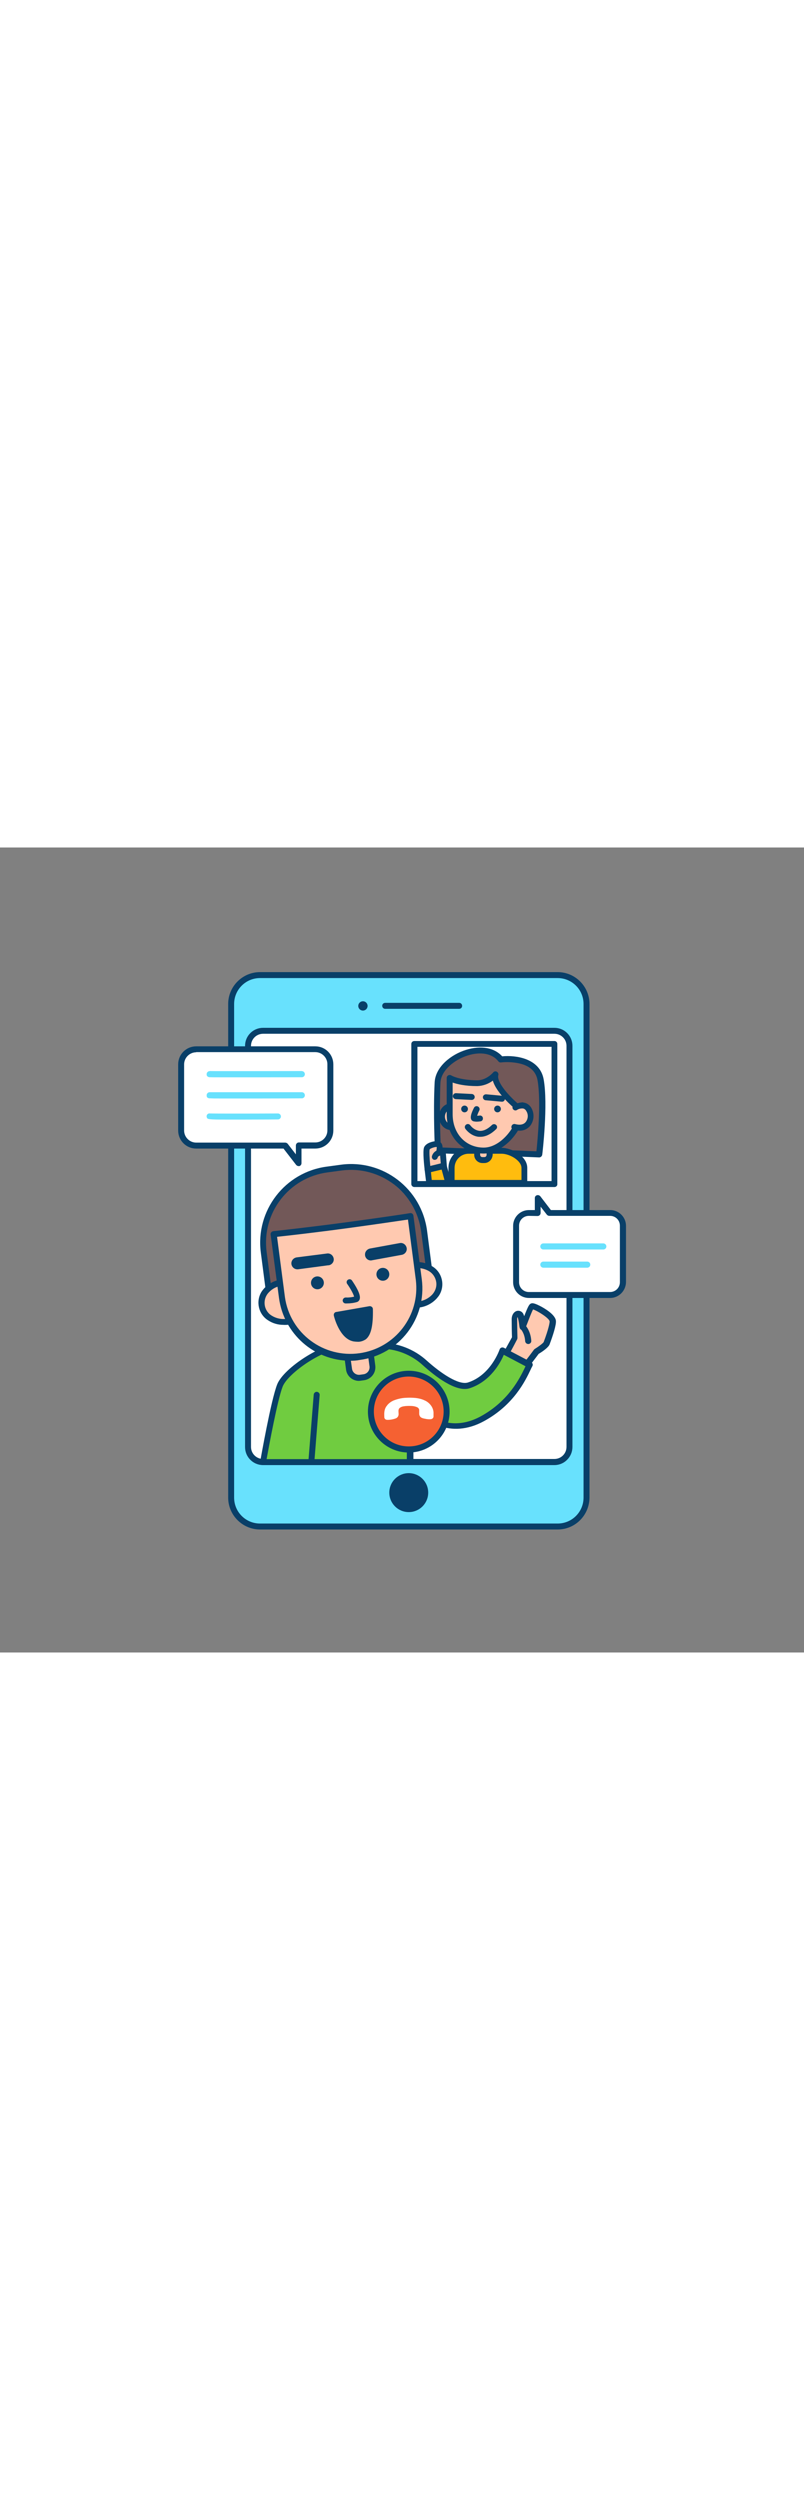 <svg version="1.1" id="Layer_1" xmlns="http://www.w3.org/2000/svg" xmlns:xlink="http://www.w3.org/1999/xlink" x="0px" y="0px" viewBox="0 0 500 500" style="width: 161px;" xml:space="preserve" data-imageid="facetime-3-78" imageName="Facetime 3" class="illustrations_image">
<rect x="0" y="0" width="500" height="500" fill="#808080" stroke="none"/>
<style type="text/css">
	.st0_facetime-3-78{fill:#68E1FD;}
	.st1_facetime-3-78{fill:#093F68;}
	.st2_facetime-3-78{fill:#FFFFFF;}
	.st3_facetime-3-78{fill:#FFC9B0;}
	.st4_facetime-3-78{fill:#70CC40;}
	.st5_facetime-3-78{fill:#725858;}
	.st6_facetime-3-78{fill:none;}
	.st7_facetime-3-78{fill:#F56132;}
	.st8_facetime-3-78{fill:#FFBC0E;}
</style>
<g id="device_facetime-3-78">
	<path class="st0_facetime-3-78 targetColor" d="M161.4,79.3H347c9.7,0,17.6,7.9,17.6,17.7v307.2c0,9.7-7.9,17.6-17.6,17.6H161.4c-9.7,0-17.6-7.9-17.6-17.6&#10;&#9;&#9;V96.9C143.8,87.2,151.7,79.3,161.4,79.3z" style="fill: rgb(104, 225, 253);"/>
	<path class="st1_facetime-3-78" d="M346.8,423.6H161.7c-10.9,0-19.8-8.9-19.8-19.8V97.2c0-10.9,8.9-19.8,19.8-19.8h185.1&#10;&#9;&#9;c10.9,0,19.8,8.9,19.8,19.8v306.6C366.5,414.8,357.7,423.6,346.8,423.6z M161.7,81.1c-8.9,0-16.1,7.2-16.1,16.1v306.6&#10;&#9;&#9;c0,8.9,7.2,16.1,16.1,16.1h185.1c8.9,0,16.1-7.2,16.1-16.1V97.2c0-8.9-7.2-16.1-16.1-16.1H161.7z"/>
	<path class="st2_facetime-3-78" d="M159.3,113.9h189.8c2.8,0,5.1,2.3,5.1,5.1v257.7c0,2.8-2.3,5.1-5.1,5.1H159.3c-2.8,0-5.1-2.3-5.1-5.1V118.9&#10;&#9;&#9;C154.3,116.1,156.5,113.9,159.3,113.9z"/>
	<path class="st1_facetime-3-78" d="M344.8,383.6H163.6c-6.2,0-11.2-5-11.2-11.2V123.2c0-6.2,5-11.2,11.2-11.2h181.2c6.2,0,11.2,5,11.2,11.2v249.1&#10;&#9;&#9;C356,378.5,351,383.6,344.8,383.6z M163.6,115.7c-4.2,0-7.5,3.4-7.5,7.5v249.1c0,4.2,3.4,7.5,7.5,7.5h181.2c4.2,0,7.5-3.4,7.5-7.5&#10;&#9;&#9;V123.2c0-4.2-3.4-7.5-7.5-7.5H163.6z"/>
	<circle class="st1_facetime-3-78" cx="225.7" cy="98.4" r="2.9"/>
	<path class="st1_facetime-3-78" d="M285.6,100.2h-46.1c-1,0-1.8-0.8-1.8-1.9c0-1,0.8-1.8,1.8-1.8h46.1c1,0,1.8,0.8,1.8,1.9&#10;&#9;&#9;C287.4,99.4,286.6,100.2,285.6,100.2z"/>
	<circle class="st1_facetime-3-78" cx="254.2" cy="400.7" r="12.1"/>
</g>
<g id="character-1_facetime-3-78">
	<path class="st3_facetime-3-78" d="M313.1,316.9c0.5-0.1,7-12.4,7-12.4s-0.2-7.7-0.2-11.5s2.9-4.4,3.8-2.5s1.3,7.3,1.5,7.3s4.5-12.4,5.6-12.9&#10;&#9;&#9;s12.4,5.3,13,9.2c0.3,1.9-1.6,8-3.8,13.9c-0.6,1.6-6.3,5.2-6.3,5.2s-6.6,8.8-8.4,10.8L313.1,316.9z"/>
	<path class="st1_facetime-3-78" d="M325.1,325.8c-0.3,0-0.6-0.1-0.9-0.2l-12-7c-0.6-0.4-1-1.1-0.9-1.8c0.1-0.4,0.3-0.8,0.6-1.1&#10;&#9;&#9;c0.7-1,3.7-6.4,6.5-11.5c-0.1-1.8-0.2-7.8-0.2-11.1s1.9-5,3.4-5.3c1.6-0.3,3.2,0.5,3.9,2c0.2,0.4,0.3,0.9,0.5,1.3&#10;&#9;&#9;c2.5-6.5,3.2-7.4,4.1-7.8c0.6-0.3,1.5-0.7,5.6,1.4c2.2,1.1,9.4,5.1,10,9.1c0.4,2.5-1.9,9.5-3.9,14.8c-0.7,1.9-4.4,4.5-6.8,5.9&#10;&#9;&#9;c-1.1,1.5-6.6,8.8-8.3,10.6C326.1,325.5,325.6,325.7,325.1,325.8z M315.7,316.3l9,5.2c2.5-3,7.3-9.5,7.3-9.5&#10;&#9;&#9;c0.1-0.2,0.3-0.3,0.5-0.5c2.6-1.6,5.2-3.6,5.6-4.3c3-7.9,3.8-12.1,3.7-12.9c-0.3-2-7.5-6.5-10.3-7.4c-1,1.9-2.9,6.9-3.7,9&#10;&#9;&#9;c-1.3,3.4-1.5,3.9-2.9,3.8c-1.6-0.1-1.8-1.3-2-3.1c-0.2-1.7-0.5-3.4-1-5c-0.2,0.5-0.4,1-0.3,1.5c0,3.7,0.2,11.4,0.2,11.5&#10;&#9;&#9;c0,0.3-0.1,0.7-0.2,0.9C318.6,311.3,316.8,314.5,315.7,316.3L315.7,316.3z"/>
	<path class="st1_facetime-3-78" d="M328.5,308.4c-1,0-1.8-0.8-1.9-1.7c-0.3-5-2.7-7.5-2.8-7.6c-0.7-0.7-0.8-1.9,0-2.6c0.7-0.7,1.8-0.8,2.6-0.1&#10;&#9;&#9;c0.1,0.1,3.6,3.5,4,10c0.1,1-0.7,1.9-1.7,2c0,0,0,0,0,0L328.5,308.4z"/>
	<path class="st4_facetime-3-78" d="M312.3,312.5c0,0-5.5,16.7-20.9,21.6c-7.5,2.4-20.4-7.7-27.2-13.9c-7.7-7-17.7-10.9-28.1-10.8&#10;&#9;&#9;c-5.6,0.1-12.6-0.4-20.5-0.5c-14-0.2-37.7,15.8-41.4,25.1c-3.9,9.8-10.5,47.6-10.5,47.6h91.3v-27.9v-9.9c0,0,17.9,25.7,44.9,11&#10;&#9;&#9;c21.5-11.8,27.5-30.8,29.4-33.5L312.3,312.5z"/>
	<path class="st1_facetime-3-78" d="M254.9,383.6h-91.3c-0.5,0-1.1-0.2-1.4-0.7c-0.4-0.4-0.5-1-0.4-1.5c0.3-1.5,6.7-38.2,10.6-48&#10;&#9;&#9;c4.1-10.2,28.8-26.5,43.2-26.3c3.4,0.1,6.7,0.2,9.8,0.3c3.9,0.1,7.6,0.3,10.7,0.2c10.9-0.1,21.4,3.9,29.4,11.2&#10;&#9;&#9;c8.6,7.7,19.7,15.3,25.5,13.5c14.3-4.6,19.6-20.3,19.7-20.5c0.3-1,1.4-1.5,2.3-1.2c0.1,0,0.2,0.1,0.3,0.1l17,8.9&#10;&#9;&#9;c0.9,0.5,1.3,1.6,0.8,2.5c0,0.1-0.1,0.1-0.1,0.2c-0.2,0.3-0.7,1.3-1.1,2.2c-3.1,6.5-10.3,21.7-28.9,31.8&#10;&#9;&#9;c-21.3,11.6-37.3-0.8-43.9-7.6v32.8c0,1-0.8,1.9-1.8,1.9C255,383.6,254.9,383.6,254.9,383.6z M165.8,379.9H253l0.1-35.9&#10;&#9;&#9;c0-0.8,0.5-1.5,1.3-1.8c0.8-0.2,1.6,0,2.1,0.7c0.7,1,17.3,24.1,42.5,10.4c17.5-9.6,24.4-24,27.4-30.2l0.4-0.9l-13.5-7.1&#10;&#9;&#9;c-2,4.8-8.3,16.6-21.3,20.8c-8.5,2.7-21.8-7.8-29-14.3c-7.3-6.7-16.9-10.4-26.9-10.3c-3.2,0-6.9-0.1-10.9-0.2&#10;&#9;&#9;c-3-0.1-6.3-0.2-9.7-0.3c-13.8-0.3-36.4,15.7-39.7,24C172.6,342.9,167.3,371.7,165.8,379.9z"/>
	<path class="st5_facetime-3-78" d="M207.6,199L207.6,199c27.5-3.6,52.7,15.8,56.3,43.3l0,0l4,30.1l0,0l-99.6,13.1l0,0l-4-30.1&#10;&#9;&#9;C160.8,227.8,180.1,202.6,207.6,199C207.6,199,207.6,199,207.6,199z"/>
	<path class="st1_facetime-3-78" d="M168.5,287.8c-0.4,0-0.8-0.1-1.1-0.4c-0.4-0.3-0.6-0.7-0.7-1.2l-4.5-34.6c-3.4-26.1,15-50,41.1-53.4l8.9-1.2&#10;&#9;&#9;c26.1-3.4,50,15,53.4,41.1l4.5,34.6c0.1,1-0.6,1.9-1.6,2.1c0,0,0,0,0,0l-99.8,13L168.5,287.8z M203.7,201.8&#10;&#9;&#9;c-24.1,3.2-41,25.2-37.9,49.3l4.3,32.8l96.1-12.6l-4.3-32.8c-3.2-24.1-25.2-41-49.3-37.9L203.7,201.8L203.7,201.8z M203.4,200&#10;&#9;&#9;L203.4,200z"/>
	<path class="st3_facetime-3-78" d="M216,315.6l14.5-1.9l0,0l1.5,11.2c0.2,1.8-1.1,3.5-2.9,3.8l-7.9,1c-1.8,0.2-3.5-1.1-3.8-2.9L216,315.6&#10;&#9;&#9;L216,315.6z"/>
	<path class="st1_facetime-3-78" d="M223.2,331.3c-4,0-7.5-3-8-7l-1.1-8.4c-0.1-1,0.6-1.9,1.6-2.1l14.5-1.9c1-0.1,1.9,0.6,2.1,1.6l1.1,8.4&#10;&#9;&#9;c0.5,4.4-2.6,8.4-7,9l0,0l-2.2,0.3C223.9,331.2,223.6,331.3,223.2,331.3z M226.2,329.1L226.2,329.1z M218,317.2l0.9,6.5&#10;&#9;&#9;c0.3,2.4,2.5,4.1,4.9,3.8l2.2-0.3c2.4-0.3,4.1-2.5,3.8-4.9l-0.9-6.5L218,317.2z"/>
	
		<ellipse transform="matrix(0.992 -0.13 0.13 0.992 -35.124 25.308)" class="st3_facetime-3-78" cx="176.8" cy="282.4" rx="14.2" ry="12.3"/>
	<path class="st1_facetime-3-78" d="M176.2,296.5c-3.3,0-6.5-0.9-9.3-2.7c-6.1-3.7-8-11.7-4.3-17.8c0.5-0.8,1.1-1.5,1.7-2.2&#10;&#9;&#9;c5.8-6.2,15.2-7.4,22.3-2.8c6.1,3.7,8,11.7,4.3,17.8c-0.5,0.8-1.1,1.5-1.7,2.2c-2.8,3-6.6,5-10.6,5.5&#10;&#9;&#9;C177.8,296.5,177,296.6,176.2,296.5z M177.4,272c-0.6,0-1.3,0-1.9,0.1c-3.2,0.4-6.2,1.9-8.4,4.3c-3.5,3.7-3.4,9.5,0.2,13.1&#10;&#9;&#9;c0.5,0.5,1.1,0.9,1.7,1.3c5.7,3.5,13,2.5,17.6-2.3c1.9-2.1,2.9-4.9,2.6-7.7l0,0c-0.4-2.8-2-5.3-4.4-6.8&#10;&#9;&#9;C182.5,272.7,180,272,177.4,272z"/>
	
		<ellipse transform="matrix(0.992 -0.13 0.13 0.992 -33.035 35.883)" class="st3_facetime-3-78" cx="259.1" cy="271.6" rx="14.2" ry="12.3"/>
	<path class="st1_facetime-3-78" d="M258.5,285.8c-3.3,0-6.5-0.9-9.3-2.7c-6.1-3.7-8-11.7-4.3-17.8c0.5-0.8,1.1-1.5,1.7-2.2&#10;&#9;&#9;c5.8-6.2,15.2-7.4,22.3-2.9c6.1,3.7,8,11.7,4.3,17.8c-0.5,0.8-1.1,1.5-1.7,2.2c-2.8,3-6.6,5-10.6,5.5&#10;&#9;&#9;C260.1,285.7,259.3,285.8,258.5,285.8z M259.6,261.2c-0.6,0-1.3,0-1.9,0.1c-3.2,0.4-6.2,1.9-8.4,4.3c-3.6,3.7-3.5,9.5,0.2,13.1&#10;&#9;&#9;c0.5,0.5,1.1,1,1.7,1.3c5.7,3.5,13,2.5,17.6-2.3c1.9-2.1,2.9-4.9,2.5-7.7l0,0c-0.4-2.8-2-5.3-4.4-6.8&#10;&#9;&#9;C264.7,261.9,262.2,261.2,259.6,261.2L259.6,261.2z"/>
	<path class="st3_facetime-3-78" d="M223.5,316.6L223.5,316.6c-23.5,3.1-45-13.5-48.1-37c0,0,0,0,0,0l-5.1-39.4c0,0,22.9-2.5,46.1-5.6&#10;&#9;&#9;s39-5.6,39-5.6l5.1,39.4C263.5,292,247,313.5,223.5,316.6C223.5,316.6,223.5,316.6,223.5,316.6z"/>
	<path class="st1_facetime-3-78" d="M217.9,318.8c-22.5,0-41.4-16.7-44.4-39l-5.2-39.4c-0.1-0.5,0.1-1,0.4-1.4c0.3-0.4,0.8-0.6,1.3-0.7&#10;&#9;&#9;c0.2,0,23.1-2.5,46-5.6s38.8-5.5,39-5.6c1-0.2,1.9,0.5,2.1,1.5c0,0,0,0,0,0.1l5.2,39.4c3.2,24.5-14.1,47-38.6,50.2&#10;&#9;&#9;C221.8,318.7,219.8,318.8,217.9,318.8z M172.3,241.8l4.9,37.5c3.2,22.5,24,38,46.5,34.8c22.1-3.2,37.6-23.3,34.9-45.5l-4.9-37.5&#10;&#9;&#9;c-4.9,0.7-18.8,2.8-37.2,5.3C197.4,239,178.3,241.2,172.3,241.8L172.3,241.8z"/>
	<circle class="st1_facetime-3-78" cx="197.4" cy="270.4" r="4"/>
	<circle class="st1_facetime-3-78" cx="238.1" cy="265.1" r="4"/>
	<path class="st1_facetime-3-78" d="M215.6,283.2c-0.4,0-0.7,0-0.7,0c-1,0-1.8-0.9-1.8-1.9c0.1-1,0.9-1.8,1.9-1.8c1.7,0.1,3.5-0.1,5.2-0.5&#10;&#9;&#9;c-0.3-1.5-2.2-5-4.4-8.1c-0.5-0.9-0.2-2,0.7-2.5c0.8-0.4,1.7-0.3,2.3,0.4c2.2,3.2,5.8,8.9,4.9,11.7c-0.2,0.8-0.8,1.5-1.6,1.8&#10;&#9;&#9;C220.1,282.9,217.9,283.2,215.6,283.2z"/>
	<path class="st1_facetime-3-78" d="M184.9,262c-2,0-3.7-1.7-3.7-3.7c0-1.9,1.4-3.4,3.2-3.7l18.8-2.4c2-0.4,3.9,1,4.3,3s-1,3.9-3,4.3&#10;&#9;&#9;c-0.1,0-0.3,0-0.4,0l-18.8,2.5H184.9z"/>
	<path class="st1_facetime-3-78" d="M230.6,256.5c-2,0-3.7-1.7-3.6-3.8c0-1.7,1.3-3.2,3-3.6l18.6-3.4c2-0.4,3.9,1,4.3,3c0.4,2-1,3.9-3,4.3&#10;&#9;&#9;l-18.6,3.4C231,256.5,230.8,256.5,230.6,256.5z"/>
	<path class="st1_facetime-3-78" d="M230,286.6l-20.6,3.6c0,0,3.2,13.3,10.9,14.8C227,306.2,230.3,302.2,230,286.6z"/>
	<path class="st1_facetime-3-78" d="M222.4,307c-0.8,0-1.7-0.1-2.5-0.2c-8.8-1.6-12.2-15.5-12.3-16.1c-0.2-1,0.4-2,1.4-2.2c0,0,0,0,0.1,0l20.6-3.6&#10;&#9;&#9;c0.5-0.1,1.1,0.1,1.5,0.4c0.4,0.3,0.7,0.8,0.7,1.4c0.2,10.2-1.1,16-4.3,18.7C226.1,306.4,224.3,307.1,222.4,307z M211.7,291.6&#10;&#9;&#9;c1.3,4,4.4,10.6,8.8,11.5c2.8,0.5,3.9-0.2,4.6-0.7c2-1.7,3-6.2,3-13.6L211.7,291.6z"/>
	<line class="st6_facetime-3-78" x1="193.6" y1="381.2" x2="196.9" y2="340"/>
	<path class="st1_facetime-3-78" d="M193.6,383.1h-0.1c-1-0.1-1.8-0.9-1.7-2c0,0,0,0,0,0l3.3-41.3c0.1-1,1-1.8,2-1.7s1.8,1,1.7,2l0,0l-3.3,41.3&#10;&#9;&#9;C195.4,382.3,194.6,383.1,193.6,383.1z"/>
</g>
<g id="button_facetime-3-78">
	<circle class="st7_facetime-3-78" cx="254.2" cy="350.4" r="23.6"/>
	<path class="st1_facetime-3-78" d="M254.2,375.8c-14,0-25.4-11.4-25.4-25.4c0-14,11.4-25.4,25.4-25.4c14,0,25.4,11.4,25.4,25.4&#10;&#9;&#9;C279.6,364.4,268.2,375.8,254.2,375.8z M254.2,328.6c-12,0-21.7,9.7-21.7,21.7c0,12,9.7,21.7,21.7,21.7s21.7-9.7,21.7-21.7&#10;&#9;&#9;C275.9,338.4,266.2,328.7,254.2,328.6z"/>
	<path class="st2_facetime-3-78" d="M240.9,346.3c1.2-1.4,2.8-2.5,4.6-3.1c2.2-0.8,4.5-1.3,6.9-1.4c2-0.1,4-0.1,6,0.1c1.8,0.2,3.7,0.6,5.4,1.4&#10;&#9;&#9;c2,0.8,3.6,2.2,4.7,4c0.8,1.4,1.2,2.9,1.1,4.5c0,0.6,0,1.1,0,1.7c-0.1,0.9-0.8,1.5-1.7,1.6c-1.2,0.1-2.4,0-3.6-0.3&#10;&#9;&#9;c-0.7-0.1-1.5-0.3-2.1-0.6c-0.9-0.4-1.5-1.4-1.5-2.5c0-0.7,0-1.4,0-2c0.1-0.8-0.4-1.6-1.2-2c-1-0.5-2.1-0.7-3.2-0.8&#10;&#9;&#9;c-1.8-0.1-3.6-0.1-5.3,0.2c-0.8,0.1-1.6,0.4-2.3,0.9c-0.6,0.4-0.9,1.2-0.9,1.9c0,0.7,0.1,1.4,0.1,2.1c0,1.1-0.7,2.2-1.8,2.6&#10;&#9;&#9;c-1.1,0.4-2.3,0.7-3.4,0.8c-0.6,0.1-1.3,0.1-1.9,0.1c-1,0-1.8-0.7-1.8-1.7c0-0.1,0-0.1,0-0.2c0-0.9-0.1-1.7,0-2.6&#10;&#9;&#9;c0.1-1.4,0.5-2.8,1.3-3.9C240.5,346.9,240.7,346.6,240.9,346.3z"/>
</g>
<g id="character-2_facetime-3-78">
	<rect x="257.7" y="121.9" class="st2_facetime-3-78" width="87.1" height="87.1"/>
	<path class="st1_facetime-3-78" d="M344.8,210.9h-87.1c-1,0-1.9-0.8-1.9-1.8v0v-87.1c0-1,0.8-1.8,1.9-1.8l0,0h87.1c1,0,1.8,0.8,1.8,1.8&#10;&#9;&#9;c0,0,0,0,0,0V209C346.7,210,345.9,210.9,344.8,210.9C344.8,210.9,344.8,210.9,344.8,210.9z M259.6,207.2H343v-83.4h-83.4&#10;&#9;&#9;L259.6,207.2z"/>
	<path class="st5_facetime-3-78" d="M311.4,131.7c0,0,22-2.9,24.7,12.6s-0.9,46.3-0.9,46.3l-62.9-2.6c0,0-1.2-22.3-0.2-42.1&#10;&#9;&#9;C272.9,130.6,301.4,118.6,311.4,131.7z"/>
	<path class="st1_facetime-3-78" d="M335.3,192.5L335.3,192.5l-63-2.6c-1,0-1.7-0.8-1.8-1.8c0-0.2-1.2-22.6-0.2-42.2c0.5-9.8,10.4-17.4,19.5-20.2&#10;&#9;&#9;c9.3-2.9,17.6-1.4,22.5,4c8.5-0.8,23.4,1.2,25.8,14.3c2.8,15.6-0.7,45.6-0.9,46.9C337,191.8,336.2,192.5,335.3,192.5z M274.1,186.3&#10;&#9;&#9;l59.5,2.4c0.7-6.6,3-31.1,0.7-44.1c-1-5.6-5-9.2-11.9-10.6c-3.6-0.7-7.2-0.9-10.8-0.5c-0.7,0.1-1.3-0.2-1.7-0.7&#10;&#9;&#9;c-3.7-4.8-10.9-6.2-19.1-3.6c-8.2,2.6-16.5,9.2-16.9,16.9C273.2,162.4,273.9,180.7,274.1,186.3z"/>
	<path class="st8_facetime-3-78" d="M293.3,188.3h20.2c7,0,12.7,5.7,12.7,12.7v7.3l0,0h-45.3l0,0v-7.6C280.9,193.9,286.4,188.3,293.3,188.3z"/>
	<path class="st1_facetime-3-78" d="M326.1,210.2h-45.3c-1,0-1.9-0.8-1.9-1.8v0V199c0-6.9,5.6-12.5,12.5-12.5h20.3c6.5,0,16.2,5.2,16.2,12.5v9.4&#10;&#9;&#9;C328,209.4,327.2,210.2,326.1,210.2z M282.7,206.5h41.6V199c0-4.4-7.1-8.8-12.5-8.8h-20.3c-4.9,0-8.8,3.9-8.8,8.8L282.7,206.5z"/>
	<path class="st3_facetime-3-78" d="M302.7,194.1h-4.2c-1,0-1.8-0.8-1.8-1.8v-5.9l0,0h7.7l0,0v5.9C304.5,193.3,303.7,194.1,302.7,194.1z"/>
	<path class="st1_facetime-3-78" d="M301.2,196H300c-2.8,0-5.1-2.3-5.1-5.1v-4.5c0-1,0.8-1.9,1.9-1.9l0,0h7.7c1,0,1.9,0.8,1.9,1.8v0v4.4&#10;&#9;&#9;C306.3,193.7,304,196,301.2,196C301.2,196,301.2,196,301.2,196z M298.6,188.3v2.6c0,0.8,0.6,1.4,1.4,1.4h1.2c0.8,0,1.4-0.6,1.4-1.4&#10;&#9;&#9;v-2.6H298.6z"/>
	<ellipse class="st3_facetime-3-78" cx="280.6" cy="167.2" rx="5.8" ry="6.4"/>
	<path class="st1_facetime-3-78" d="M280.6,175.5c-4.2,0-7.6-3.7-7.6-8.3s3.4-8.3,7.6-8.3s7.6,3.7,7.6,8.3S284.9,175.5,280.6,175.5z M280.6,162.6&#10;&#9;&#9;c-2.2,0-3.9,2.1-3.9,4.6s1.8,4.6,3.9,4.6s3.9-2.1,3.9-4.6S282.8,162.6,280.6,162.6z"/>
	<path class="st3_facetime-3-78" d="M300.8,188.2c12.7,0,24-15.6,24-28.1l-3,1.1c0,0-15.8-13-13.7-20.4c0,0-4.7,5.5-11.4,5.5&#10;&#9;&#9;c-12.3,0-17.1-3.3-17.1-3.3v22.6C279.7,178.1,288.2,188.2,300.8,188.2z"/>
	<path class="st1_facetime-3-78" d="M300.8,190.1c-13.1,0-23-10.5-23-24.4v-22.6c0-0.7,0.4-1.3,1-1.6c0.6-0.3,1.3-0.3,1.9,0.1c0,0,4.7,2.9,16.1,3&#10;&#9;&#9;l0,0c5.7,0,9.9-4.8,9.9-4.9c0.7-0.8,1.8-0.9,2.6-0.2c0.6,0.5,0.8,1.2,0.6,1.9c-1.2,4.3,6.6,12.9,12.3,17.8l2-0.8&#10;&#9;&#9;c0.6-0.2,1.2-0.1,1.7,0.2c0.5,0.3,0.8,0.9,0.8,1.5C326.7,176.2,312.5,190.1,300.8,190.1z M281.5,146v19.7c0,12,8.1,20.7,19.3,20.7&#10;&#9;&#9;c10.5,0,20.5-12.6,22-23.5l-0.3,0.1c-0.6,0.2-1.3,0.1-1.8-0.3c-1.4-1.2-12-10.1-14.2-17.9c-2.8,2.1-6.2,3.3-9.7,3.4l0,0&#10;&#9;&#9;C289.2,148.2,284.3,147,281.5,146z"/>
	<ellipse class="st1_facetime-3-78" cx="309.4" cy="162.4" rx="2.1" ry="2.1"/>
	<circle class="st1_facetime-3-78" cx="288.9" cy="162.4" r="2.1"/>
	<path class="st1_facetime-3-78" d="M296.5,170.3c-0.7,0-1.3-0.1-2-0.2c-0.7-0.2-1.3-0.7-1.5-1.3c-0.2-0.5-0.9-2,1.8-7.2c0.5-0.9,1.6-1.2,2.5-0.7&#10;&#9;&#9;c0.9,0.5,1.2,1.6,0.8,2.4c-0.6,1.1-1,2.2-1.4,3.3c0.5,0,1,0,1.5-0.1c1-0.2,2,0.5,2.1,1.5c0.2,1-0.5,2-1.5,2.1&#10;&#9;&#9;C298,170.2,297.2,170.3,296.5,170.3z M296.4,167.6L296.4,167.6z"/>
	<path class="st1_facetime-3-78" d="M312.2,157.9h-0.2l-9.9-0.9c-1,0-1.8-0.9-1.8-1.9c0-1,0.9-1.8,1.9-1.8c0.1,0,0.1,0,0.2,0l9.9,0.9&#10;&#9;&#9;c1,0.1,1.8,1,1.7,2C313.9,157.2,313.2,157.9,312.2,157.9L312.2,157.9z"/>
	<path class="st1_facetime-3-78" d="M293.5,156.8L293.5,156.8l-10.1-0.5c-1-0.1-1.8-0.9-1.8-1.9c0.1-1,0.9-1.8,1.9-1.8l10,0.5c1,0.1,1.8,1,1.7,2&#10;&#9;&#9;C295.2,156,294.4,156.7,293.5,156.8L293.5,156.8z"/>
	<path class="st3_facetime-3-78" d="M320.3,161.7c0,0,5.5-3.8,8.5,1.1s0.1,13.3-9,10.9"/>
	<path class="st1_facetime-3-78" d="M322.9,175.9c-1.2,0-2.4-0.2-3.5-0.5c-1-0.3-1.6-1.3-1.3-2.3s1.3-1.6,2.3-1.3c3,0.8,5.4,0.3,6.7-1.5&#10;&#9;&#9;c1.4-2,1.5-4.6,0.2-6.6c-0.4-0.8-1.1-1.4-2-1.6c-1.4-0.1-2.8,0.2-3.9,1c-0.9,0.5-2,0.1-2.5-0.8c-0.4-0.7-0.2-1.6,0.4-2.2&#10;&#9;&#9;c0.3-0.2,3.5-2.3,6.8-1.6c1.8,0.4,3.4,1.6,4.3,3.2c2,3.4,1.8,7.6-0.4,10.8C328.3,174.8,325.6,176,322.9,175.9z"/>
	<path class="st1_facetime-3-78" d="M298.7,179.7c-0.3,0-0.7,0-1,0c-5.1-0.5-8.2-4.8-8.3-5c-0.6-0.8-0.4-2,0.5-2.6c0.8-0.6,2-0.4,2.6,0.5l0,0&#10;&#9;&#9;c1.4,1.8,3.4,3.1,5.6,3.4c2.5,0.2,5.1-1,7.9-3.7c0.8-0.7,1.9-0.6,2.6,0.1c0.7,0.7,0.7,1.8,0,2.5C305.3,178.1,302,179.7,298.7,179.7&#10;&#9;&#9;z"/>
	<polygon class="st8_facetime-3-78" points="278.9,208.4 275.9,197.7 265.9,200.1 266.9,208.4 &#9;"/>
	<path class="st1_facetime-3-78" d="M278.9,210.2h-12c-0.9,0-1.7-0.7-1.8-1.6l-1-8.3c-0.1-0.9,0.5-1.8,1.4-2l10-2.4c1-0.2,2,0.3,2.2,1.3l3,10.7&#10;&#9;&#9;c0.3,1-0.3,2-1.3,2.3C279.2,210.2,279.1,210.2,278.9,210.2L278.9,210.2z M268.5,206.5h7.9l-1.8-6.6l-6.6,1.6L268.5,206.5z"/>
	<path class="st3_facetime-3-78" d="M275.9,197.7c0,0-0.5-6.6-0.6-7.4c-0.2-2-2.5-0.6-2.5-0.6s1.1-4.5-0.3-5.2s-6.5,0.6-7.1,2.5&#10;&#9;&#9;c-0.8,2.3,0.5,13.2,0.5,13.2L275.9,197.7z"/>
	<path class="st1_facetime-3-78" d="M265.9,202c-0.4,0-0.7-0.1-1-0.3c-0.4-0.3-0.7-0.8-0.8-1.3c-0.3-2.7-1.3-11.6-0.4-14.1c0.6-1.5,2.2-2.5,3.5-3&#10;&#9;&#9;c1.5-0.6,4.4-1.4,6.2-0.5s1.9,2.8,1.8,4.7c0.2,0.1,0.3,0.1,0.5,0.2c0.9,0.5,1.5,1.4,1.6,2.5c0.1,0.9,0.5,6.8,0.6,7.5&#10;&#9;&#9;c0.1,0.9-0.5,1.7-1.4,1.9l-10,2.4C266.2,202,266.1,202,265.9,202z M271.4,186c-1.2,0-3.8,0.9-4.2,1.5c-0.3,0.9-0.1,5.7,0.4,10.3&#10;&#9;&#9;l6.5-1.6c-0.1-1.6-0.3-3.8-0.4-4.9c-0.6,0.3-1.3,0.2-1.8-0.2c-0.6-0.5-0.9-1.3-0.7-2c0.3-1,0.4-2.1,0.4-3.1L271.4,186z"/>
	<path class="st1_facetime-3-78" d="M270.4,194c-0.1,0-0.3,0-0.4,0c-1-0.2-1.6-1.2-1.4-2.2c0,0,0,0,0,0c0.5-1.9,1.9-3.3,3.8-3.9&#10;&#9;&#9;c1-0.3,2,0.2,2.3,1.2c0.3,1-0.2,2-1.2,2.3c-0.3,0.1-1.2,0.5-1.3,1.2C272,193.4,271.2,194,270.4,194z"/>
</g>
<g id="speech-bubble-2_facetime-3-78">
	<path class="st2_facetime-3-78" d="M196.1,125.4H122c-5.2,0-9.3,4.2-9.3,9.3v41.1c0,5.2,4.2,9.3,9.3,9.3h55.4l8.4,11v-11h10.3&#10;&#9;&#9;c5.2,0,9.3-4.2,9.3-9.3v-41.1C205.5,129.5,201.3,125.4,196.1,125.4C196.1,125.4,196.1,125.4,196.1,125.4z"/>
	<path class="st1_facetime-3-78" d="M185.7,197.9c-0.6,0-1.1-0.3-1.5-0.7l-7.9-10.2H122c-6.2,0-11.2-5-11.2-11.2v-41.1c0-6.2,5-11.2,11.2-11.2&#10;&#9;&#9;h74.1c6.2,0,11.2,5,11.2,11.2v41.1c0,6.2-5,11.2-11.2,11.2c0,0,0,0-0.1,0h-8.5v9.1c0,0.8-0.5,1.5-1.3,1.8&#10;&#9;&#9;C186.1,197.9,185.9,197.9,185.7,197.9z M122,127.2c-4.1,0-7.5,3.4-7.5,7.5v41.1c0,4.1,3.4,7.5,7.5,7.5h55.4c0.6,0,1.1,0.3,1.5,0.7&#10;&#9;&#9;l5.1,6.6v-5.5c0-1,0.8-1.9,1.8-1.9h0h10.3c4.1,0,7.5-3.3,7.5-7.5v-41.1c0-4.1-3.4-7.5-7.5-7.5H122z"/>
	<path class="st0_facetime-3-78 targetColor" d="M145,142.7h-5.7c-10.3,0-10.3,0-10.8-1.4l3.5-1.1l-1.8,0.5l0.2-1.8c1.8,0.2,35.1,0.1,57.1,0l0,0&#10;&#9;&#9;c1,0,1.8,0.8,1.8,1.9c0,1-0.8,1.8-1.8,1.8c0,0-14.3,0.1-28.7,0.1L145,142.7z" style="fill: rgb(104, 225, 253);"/>
	<path class="st0_facetime-3-78 targetColor" d="M145,155.9h-5.7c-10.3,0-10.3,0-10.8-1.4l3.5-1.1l-1.8,0.5l0.2-1.8c1.8,0.2,35.2,0.1,57.1,0&#10;&#9;&#9;c1,0,1.9,0.8,1.9,1.8s-0.8,1.9-1.8,1.9c0,0,0,0,0,0c0,0-14.3,0.1-28.7,0.1L145,155.9z" style="fill: rgb(104, 225, 253);"/>
	<path class="st0_facetime-3-78 targetColor" d="M141.4,169c-12.4,0-12.4-0.2-12.8-1.4c-0.3-0.8,0-1.6,0.6-2.1c0.4-0.3,1-0.4,1.5-0.3c2.4,0.1,26.3,0.1,42,0&#10;&#9;&#9;l0,0c1-0.1,1.9,0.7,2,1.7s-0.7,1.9-1.7,2c-0.1,0-0.2,0-0.3,0c0,0-10.6,0.1-21.2,0.1L141.4,169z" style="fill: rgb(104, 225, 253);"/>
	<path class="st0_facetime-3-78 targetColor" d="M130.4,138.9h57.3c1.1,0,1.9,0.9,1.9,1.9l0,0c0,1.1-0.9,1.9-1.9,1.9h-57.3c-1.1,0-1.9-0.9-1.9-1.9l0,0&#10;&#9;&#9;C128.5,139.8,129.3,138.9,130.4,138.9z" style="fill: rgb(104, 225, 253);"/>
	<path class="st0_facetime-3-78 targetColor" d="M130.4,152h57.3c1.1,0,1.9,0.9,1.9,1.9l0,0c0,1.1-0.9,1.9-1.9,1.9h-57.3c-1.1,0-1.9-0.9-1.9-1.9l0,0&#10;&#9;&#9;C128.5,152.9,129.3,152,130.4,152z" style="fill: rgb(104, 225, 253);"/>
</g>
<g id="speech-buuble-1_facetime-3-78">
	<path class="st2_facetime-3-78" d="M379.4,227h-37.8l-7.2-9.4v9.4h-5.5c-4.4,0-8,3.6-8,8v35c0,4.4,3.6,8,8,8h50.5c4.4,0,8-3.6,8-8v-35.1&#10;&#9;&#9;C387.4,230.5,383.8,227,379.4,227z"/>
	<path class="st1_facetime-3-78" d="M379.4,279.8h-50.5c-5.4,0-9.8-4.4-9.8-9.8v-35c0-5.4,4.4-9.8,9.8-9.8h3.7v-7.5c0-1,0.8-1.8,1.9-1.8&#10;&#9;&#9;c0.6,0,1.1,0.3,1.5,0.7l6.6,8.6h36.9c5.4,0,9.8,4.4,9.8,9.8V270C389.2,275.4,384.8,279.8,379.4,279.8z M328.9,228.8&#10;&#9;&#9;c-3.4,0-6.1,2.7-6.1,6.1V270c0,3.4,2.7,6.1,6.1,6.1h50.5c3.4,0,6.1-2.7,6.1-6.1v-35.1c0-3.4-2.7-6.1-6.1-6.1h-37.8&#10;&#9;&#9;c-0.6,0-1.1-0.3-1.5-0.7l-3.9-5v3.9c0,1-0.8,1.9-1.9,1.9l0,0L328.9,228.8z"/>
	<path class="st0_facetime-3-78 targetColor" d="M337.9,245.9h37.3c1.1,0,1.9,0.9,1.9,1.9l0,0c0,1.1-0.9,1.9-1.9,1.9h-37.3c-1.1,0-1.9-0.9-1.9-1.9l0,0&#10;&#9;&#9;C336,246.8,336.8,245.9,337.9,245.9z" style="fill: rgb(104, 225, 253);"/>
	<path class="st0_facetime-3-78 targetColor" d="M337.9,257.2h27.3c1.1,0,1.9,0.9,1.9,1.9l0,0c0,1.1-0.9,1.9-1.9,1.9h-27.3c-1.1,0-1.9-0.9-1.9-1.9l0,0&#10;&#9;&#9;C336,258.1,336.8,257.2,337.9,257.2z" style="fill: rgb(104, 225, 253);"/>
</g>
</svg>
